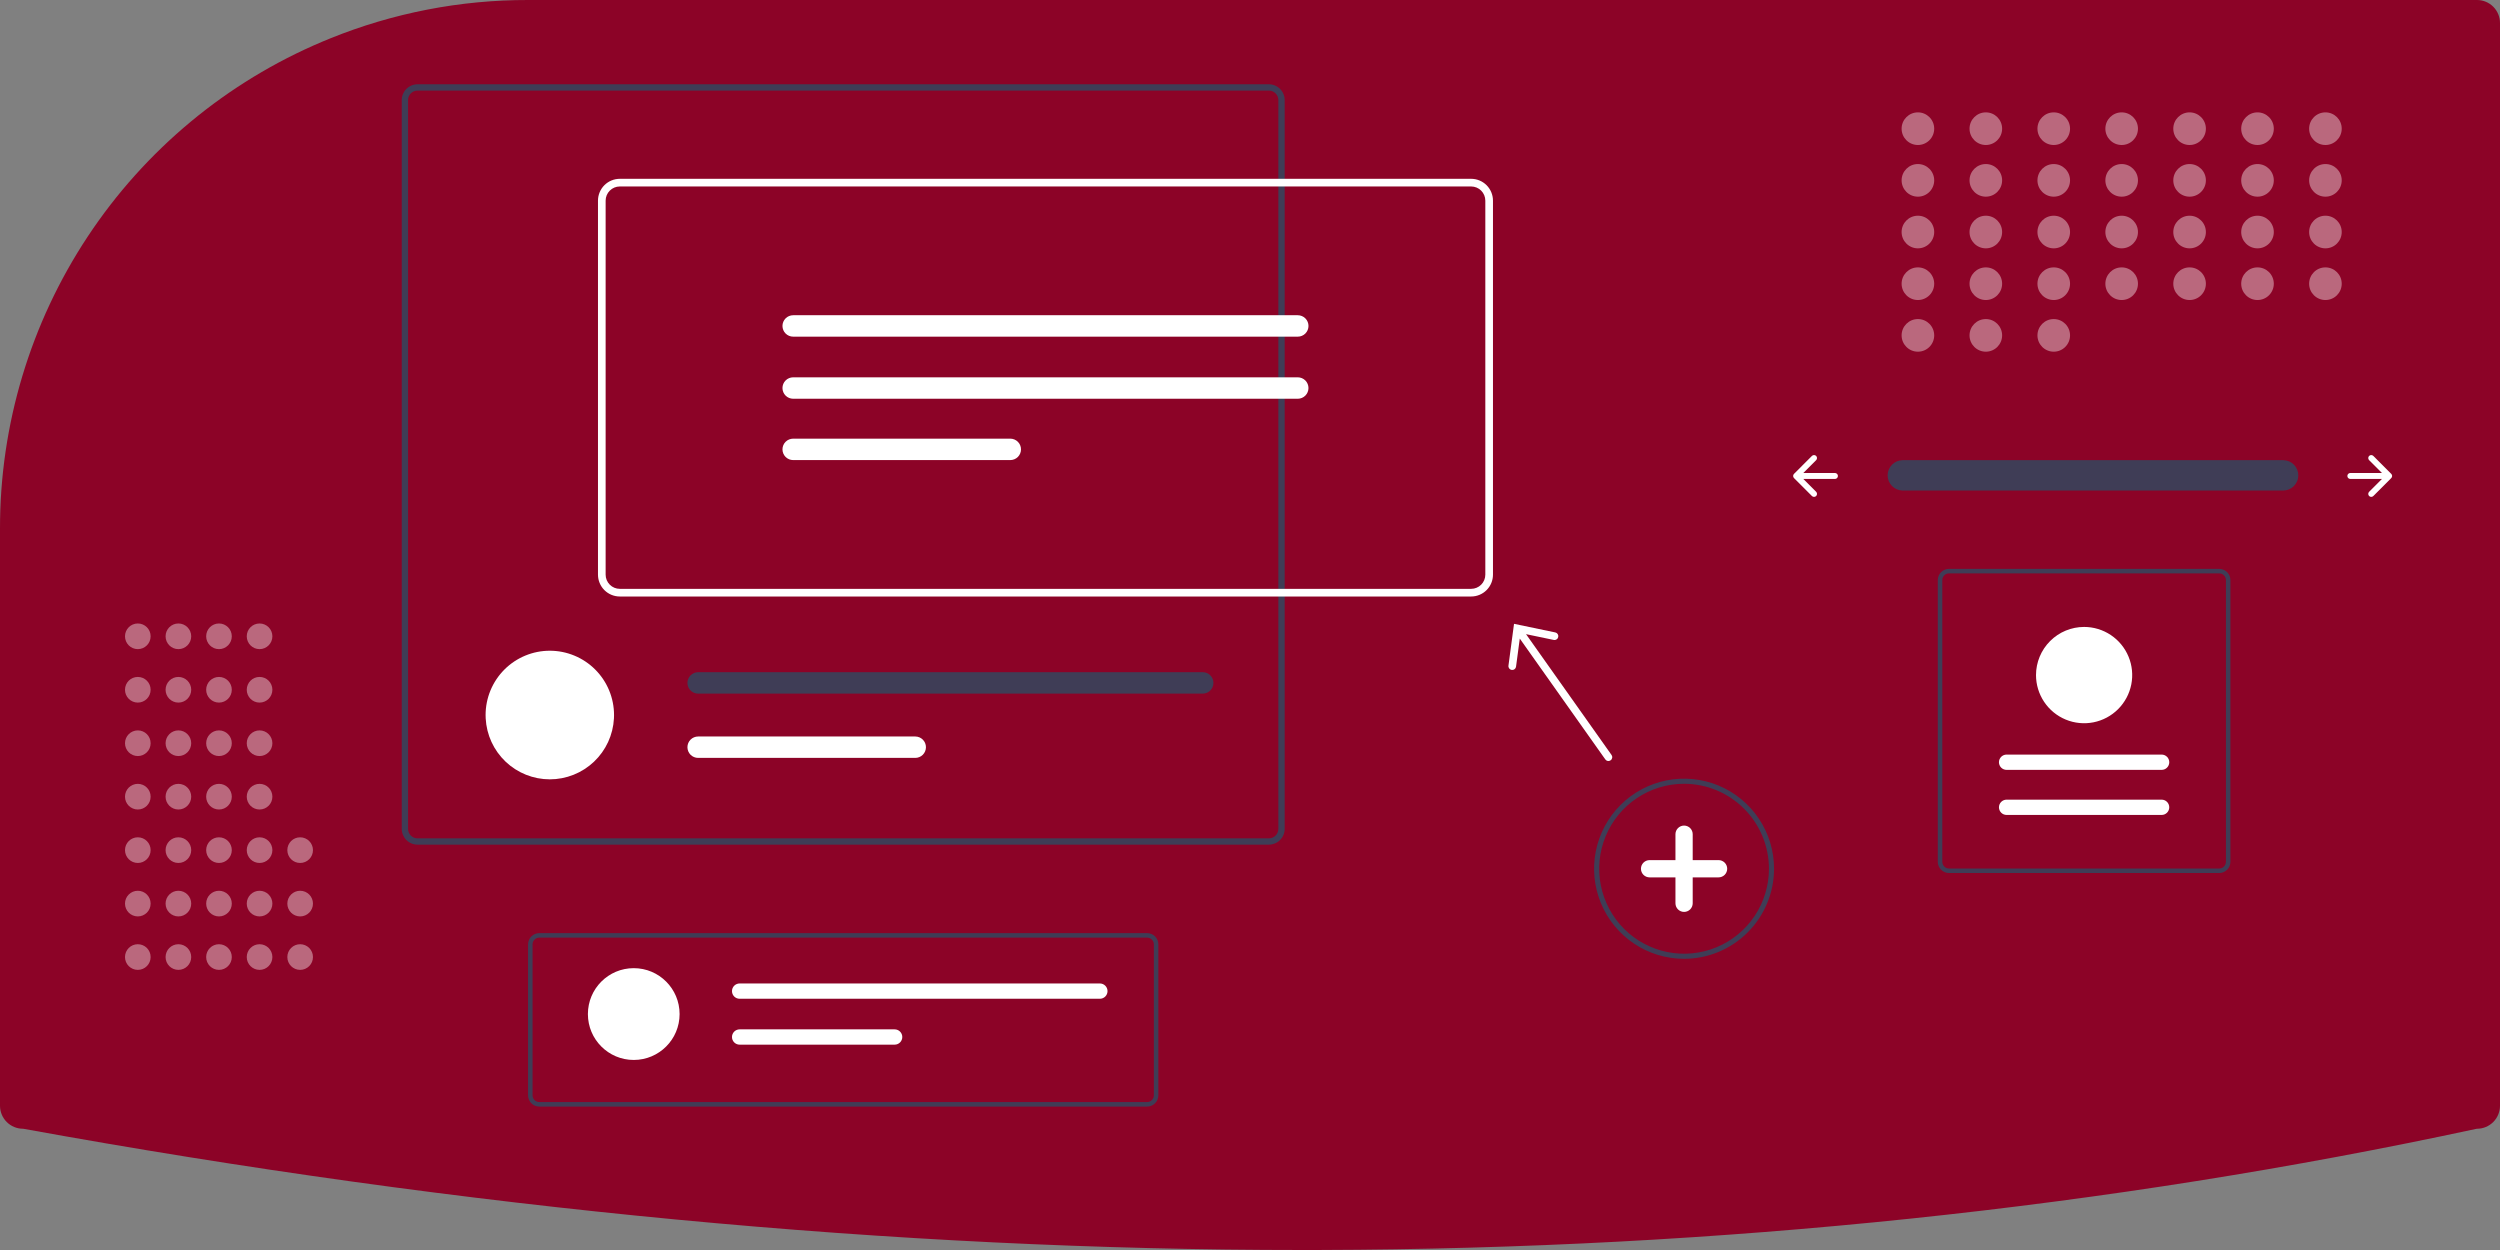 <svg width="670" height="335" viewBox="0 0 670 335" fill="none" xmlns="http://www.w3.org/2000/svg">
<rect x="0" y="0" width="670" height="335" fill="#808080" stroke="none"/>
<g clip-path="url(#clip0_3_182)">
<path d="M141.561 -9.70711e-05C123.358 -0.031 105.322 3.47 88.451 10.312C87.771 10.59 87.089 10.87 86.408 11.157C60.767 21.988 38.891 40.154 23.52 63.379C8.149 86.603 -0.033 113.852 -2.24296e-05 141.712V296.345C0.002 297.978 0.651 299.543 1.804 300.698C2.958 301.853 4.522 302.503 6.153 302.504L6.275 302.515C124.87 324.075 240.164 335 349.05 335C350.682 335 352.313 334.997 353.943 334.993C460.975 334.666 565.194 323.741 663.703 302.52L663.847 302.504C665.478 302.503 667.042 301.853 668.196 300.698C669.349 299.544 669.998 297.978 670 296.345V6.16C669.998 4.526 669.349 2.961 668.196 1.806C667.042 0.651 665.478 0.002 663.847 -5.52987e-05L141.561 -9.70711e-05Z" fill="#8C0327"/>
<path d="M509.883 123.324C508.817 123.341 507.8 123.778 507.052 124.539C506.304 125.3 505.885 126.325 505.885 127.393C505.885 128.461 506.304 129.486 507.052 130.247C507.8 131.009 508.817 131.445 509.883 131.463H611.809C612.343 131.472 612.874 131.376 613.371 131.18C613.868 130.984 614.322 130.691 614.706 130.32C615.09 129.948 615.398 129.504 615.61 129.013C615.823 128.523 615.937 127.995 615.946 127.46C615.954 126.925 615.858 126.394 615.661 125.897C615.465 125.399 615.172 124.945 614.801 124.561C614.429 124.177 613.985 123.87 613.495 123.658C613.004 123.445 612.477 123.332 611.943 123.324C611.898 123.323 611.854 123.323 611.809 123.324H509.883Z" fill="#3F3D56"/>
<path d="M634.924 122.191C634.849 122.265 634.79 122.353 634.75 122.45C634.71 122.548 634.689 122.652 634.689 122.757C634.689 122.862 634.71 122.966 634.75 123.063C634.79 123.16 634.849 123.249 634.924 123.323L638.358 126.761H629.89C629.678 126.761 629.474 126.845 629.324 126.995C629.174 127.145 629.09 127.349 629.09 127.561C629.09 127.774 629.174 127.978 629.324 128.128C629.474 128.278 629.678 128.362 629.89 128.362H638.358L634.924 131.8C634.849 131.874 634.79 131.963 634.75 132.06C634.71 132.157 634.689 132.261 634.689 132.366C634.689 132.471 634.71 132.575 634.75 132.673C634.79 132.77 634.849 132.858 634.924 132.932C634.998 133.007 635.086 133.066 635.183 133.106C635.28 133.146 635.384 133.167 635.489 133.167C635.594 133.167 635.698 133.146 635.795 133.106C635.892 133.066 635.981 133.007 636.055 132.932L640.855 128.128C641.005 127.978 641.089 127.774 641.089 127.561C641.089 127.349 641.005 127.145 640.855 126.995L636.055 122.191C635.981 122.116 635.892 122.057 635.795 122.017C635.698 121.977 635.594 121.956 635.489 121.956C635.384 121.956 635.28 121.977 635.183 122.017C635.086 122.057 634.998 122.116 634.924 122.191Z" fill="white"/>
<path d="M486.726 122.191C486.8 122.265 486.859 122.353 486.899 122.45C486.94 122.548 486.96 122.652 486.96 122.757C486.96 122.862 486.94 122.966 486.899 123.063C486.859 123.16 486.8 123.249 486.726 123.323L483.292 126.761H491.76C491.865 126.76 491.969 126.781 492.067 126.821C492.164 126.861 492.252 126.92 492.327 126.994C492.401 127.069 492.461 127.157 492.501 127.254C492.541 127.352 492.562 127.456 492.562 127.561C492.562 127.667 492.541 127.771 492.501 127.868C492.461 127.966 492.401 128.054 492.327 128.129C492.252 128.203 492.164 128.262 492.067 128.302C491.969 128.342 491.865 128.363 491.76 128.362H483.292L486.726 131.8C486.876 131.95 486.96 132.154 486.96 132.366C486.96 132.579 486.876 132.782 486.726 132.932C486.576 133.083 486.372 133.167 486.16 133.167C485.948 133.167 485.745 133.083 485.595 132.932L480.795 128.128C480.645 127.978 480.561 127.774 480.561 127.561C480.561 127.349 480.645 127.145 480.795 126.995L485.595 122.191C485.669 122.116 485.757 122.057 485.854 122.017C485.951 121.977 486.055 121.956 486.16 121.956C486.265 121.956 486.369 121.977 486.466 122.017C486.563 122.057 486.652 122.116 486.726 122.191Z" fill="white"/>
<g opacity="0.4">
<path d="M513.999 38.86C516.412 38.86 518.368 36.902 518.368 34.487C518.368 32.072 516.412 30.114 513.999 30.114C511.587 30.114 509.631 32.072 509.631 34.487C509.631 36.902 511.587 38.86 513.999 38.86Z" fill="white"/>
<path d="M532.202 38.86C534.615 38.86 536.57 36.902 536.57 34.487C536.57 32.072 534.615 30.114 532.202 30.114C529.789 30.114 527.833 32.072 527.833 34.487C527.833 36.902 529.789 38.86 532.202 38.86Z" fill="white"/>
<path d="M550.404 38.86C552.817 38.86 554.773 36.902 554.773 34.487C554.773 32.072 552.817 30.114 550.404 30.114C547.992 30.114 546.036 32.072 546.036 34.487C546.036 36.902 547.992 38.86 550.404 38.86Z" fill="white"/>
<path d="M568.607 38.86C571.02 38.86 572.975 36.902 572.975 34.487C572.975 32.072 571.02 30.114 568.607 30.114C566.194 30.114 564.238 32.072 564.238 34.487C564.238 36.902 566.194 38.86 568.607 38.86Z" fill="white"/>
<path d="M586.809 38.86C589.222 38.86 591.178 36.902 591.178 34.487C591.178 32.072 589.222 30.114 586.809 30.114C584.397 30.114 582.441 32.072 582.441 34.487C582.441 36.902 584.397 38.86 586.809 38.86Z" fill="white"/>
<path d="M605.012 38.86C607.425 38.86 609.381 36.902 609.381 34.487C609.381 32.072 607.425 30.114 605.012 30.114C602.599 30.114 600.643 32.072 600.643 34.487C600.643 36.902 602.599 38.86 605.012 38.86Z" fill="white"/>
<path d="M623.215 38.86C625.627 38.86 627.583 36.902 627.583 34.487C627.583 32.072 625.627 30.114 623.215 30.114C620.802 30.114 618.846 32.072 618.846 34.487C618.846 36.902 620.802 38.86 623.215 38.86Z" fill="white"/>
<path d="M513.999 52.709C516.412 52.709 518.368 50.751 518.368 48.335C518.368 45.92 516.412 43.962 513.999 43.962C511.587 43.962 509.631 45.92 509.631 48.335C509.631 50.751 511.587 52.709 513.999 52.709Z" fill="white"/>
<path d="M532.202 52.709C534.615 52.709 536.57 50.751 536.57 48.335C536.57 45.92 534.615 43.962 532.202 43.962C529.789 43.962 527.833 45.92 527.833 48.335C527.833 50.751 529.789 52.709 532.202 52.709Z" fill="white"/>
<path d="M550.404 52.709C552.817 52.709 554.773 50.751 554.773 48.335C554.773 45.92 552.817 43.962 550.404 43.962C547.992 43.962 546.036 45.92 546.036 48.335C546.036 50.751 547.992 52.709 550.404 52.709Z" fill="white"/>
<path d="M568.607 52.709C571.02 52.709 572.975 50.751 572.975 48.335C572.975 45.92 571.02 43.962 568.607 43.962C566.194 43.962 564.238 45.92 564.238 48.335C564.238 50.751 566.194 52.709 568.607 52.709Z" fill="white"/>
<path d="M586.809 52.709C589.222 52.709 591.178 50.751 591.178 48.335C591.178 45.92 589.222 43.962 586.809 43.962C584.397 43.962 582.441 45.92 582.441 48.335C582.441 50.751 584.397 52.709 586.809 52.709Z" fill="white"/>
<path d="M605.012 52.709C607.425 52.709 609.381 50.751 609.381 48.335C609.381 45.92 607.425 43.962 605.012 43.962C602.599 43.962 600.643 45.92 600.643 48.335C600.643 50.751 602.599 52.709 605.012 52.709Z" fill="white"/>
<path d="M623.215 52.709C625.627 52.709 627.583 50.751 627.583 48.335C627.583 45.92 625.627 43.962 623.215 43.962C620.802 43.962 618.846 45.92 618.846 48.335C618.846 50.751 620.802 52.709 623.215 52.709Z" fill="white"/>
<path d="M513.999 66.557C516.412 66.557 518.368 64.599 518.368 62.184C518.368 59.769 516.412 57.811 513.999 57.811C511.587 57.811 509.631 59.769 509.631 62.184C509.631 64.599 511.587 66.557 513.999 66.557Z" fill="white"/>
<path d="M532.202 66.557C534.615 66.557 536.57 64.599 536.57 62.184C536.57 59.769 534.615 57.811 532.202 57.811C529.789 57.811 527.833 59.769 527.833 62.184C527.833 64.599 529.789 66.557 532.202 66.557Z" fill="white"/>
<path d="M550.404 66.557C552.817 66.557 554.773 64.599 554.773 62.184C554.773 59.769 552.817 57.811 550.404 57.811C547.992 57.811 546.036 59.769 546.036 62.184C546.036 64.599 547.992 66.557 550.404 66.557Z" fill="white"/>
<path d="M568.607 66.557C571.02 66.557 572.975 64.599 572.975 62.184C572.975 59.769 571.02 57.811 568.607 57.811C566.194 57.811 564.238 59.769 564.238 62.184C564.238 64.599 566.194 66.557 568.607 66.557Z" fill="white"/>
<path d="M586.809 66.557C589.222 66.557 591.178 64.599 591.178 62.184C591.178 59.769 589.222 57.811 586.809 57.811C584.397 57.811 582.441 59.769 582.441 62.184C582.441 64.599 584.397 66.557 586.809 66.557Z" fill="white"/>
<path d="M605.012 66.557C607.425 66.557 609.381 64.599 609.381 62.184C609.381 59.769 607.425 57.811 605.012 57.811C602.599 57.811 600.643 59.769 600.643 62.184C600.643 64.599 602.599 66.557 605.012 66.557Z" fill="white"/>
<path d="M623.215 66.557C625.627 66.557 627.583 64.599 627.583 62.184C627.583 59.769 625.627 57.811 623.215 57.811C620.802 57.811 618.846 59.769 618.846 62.184C618.846 64.599 620.802 66.557 623.215 66.557Z" fill="white"/>
<path d="M513.999 80.406C516.412 80.406 518.368 78.448 518.368 76.033C518.368 73.617 516.412 71.659 513.999 71.659C511.587 71.659 509.631 73.617 509.631 76.033C509.631 78.448 511.587 80.406 513.999 80.406Z" fill="white"/>
<path d="M532.202 80.406C534.615 80.406 536.57 78.448 536.57 76.033C536.57 73.617 534.615 71.659 532.202 71.659C529.789 71.659 527.833 73.617 527.833 76.033C527.833 78.448 529.789 80.406 532.202 80.406Z" fill="white"/>
<path d="M513.999 94.254C516.412 94.254 518.368 92.296 518.368 89.881C518.368 87.466 516.412 85.508 513.999 85.508C511.587 85.508 509.631 87.466 509.631 89.881C509.631 92.296 511.587 94.254 513.999 94.254Z" fill="white"/>
<path d="M532.202 94.254C534.615 94.254 536.57 92.296 536.57 89.881C536.57 87.466 534.615 85.508 532.202 85.508C529.789 85.508 527.833 87.466 527.833 89.881C527.833 92.296 529.789 94.254 532.202 94.254Z" fill="white"/>
<path d="M550.404 94.254C552.817 94.254 554.773 92.296 554.773 89.881C554.773 87.466 552.817 85.508 550.404 85.508C547.992 85.508 546.036 87.466 546.036 89.881C546.036 92.296 547.992 94.254 550.404 94.254Z" fill="white"/>
<path d="M550.404 80.406C552.817 80.406 554.773 78.448 554.773 76.033C554.773 73.617 552.817 71.659 550.404 71.659C547.992 71.659 546.036 73.617 546.036 76.033C546.036 78.448 547.992 80.406 550.404 80.406Z" fill="white"/>
<path d="M568.607 80.406C571.02 80.406 572.975 78.448 572.975 76.033C572.975 73.617 571.02 71.659 568.607 71.659C566.194 71.659 564.238 73.617 564.238 76.033C564.238 78.448 566.194 80.406 568.607 80.406Z" fill="white"/>
<path d="M586.809 80.406C589.222 80.406 591.178 78.448 591.178 76.033C591.178 73.617 589.222 71.659 586.809 71.659C584.397 71.659 582.441 73.617 582.441 76.033C582.441 78.448 584.397 80.406 586.809 80.406Z" fill="white"/>
<path d="M605.012 80.406C607.425 80.406 609.381 78.448 609.381 76.033C609.381 73.617 607.425 71.659 605.012 71.659C602.599 71.659 600.643 73.617 600.643 76.033C600.643 78.448 602.599 80.406 605.012 80.406Z" fill="white"/>
<path d="M623.215 80.406C625.627 80.406 627.583 78.448 627.583 76.033C627.583 73.617 625.627 71.659 623.215 71.659C620.802 71.659 618.846 73.617 618.846 76.033C618.846 78.448 620.802 80.406 623.215 80.406Z" fill="white"/>
</g>
<path d="M451.332 256.964C446.562 256.964 441.9 255.548 437.934 252.895C433.969 250.243 430.878 246.473 429.053 242.062C427.227 237.65 426.75 232.797 427.68 228.114C428.611 223.431 430.908 219.13 434.28 215.753C437.653 212.377 441.95 210.078 446.627 209.147C451.305 208.215 456.154 208.693 460.56 210.52C464.967 212.348 468.733 215.442 471.383 219.412C474.032 223.382 475.447 228.049 475.447 232.823C475.44 239.224 472.897 245.36 468.376 249.885C463.855 254.411 457.725 256.957 451.332 256.964ZM451.332 210.052C446.833 210.052 442.435 211.387 438.694 213.889C434.953 216.392 432.038 219.948 430.316 224.109C428.594 228.27 428.144 232.849 429.022 237.266C429.899 241.683 432.066 245.741 435.247 248.925C438.428 252.11 442.482 254.279 446.894 255.157C451.307 256.036 455.88 255.585 460.037 253.862C464.194 252.138 467.746 249.219 470.246 245.475C472.745 241.73 474.079 237.327 474.079 232.823C474.073 226.786 471.674 220.998 467.409 216.729C463.145 212.46 457.363 210.059 451.332 210.052Z" fill="#3F3D56"/>
<path d="M460.577 230.51H453.643V223.568C453.643 222.954 453.4 222.366 452.967 221.932C452.533 221.498 451.945 221.254 451.332 221.254C450.719 221.254 450.131 221.498 449.698 221.932C449.264 222.366 449.021 222.954 449.021 223.568V230.51H442.087C441.474 230.51 440.886 230.753 440.452 231.187C440.019 231.621 439.775 232.21 439.775 232.823C439.775 233.437 440.019 234.025 440.452 234.459C440.886 234.893 441.474 235.137 442.087 235.137H449.021V242.079C449.021 242.692 449.264 243.281 449.698 243.715C450.131 244.149 450.719 244.392 451.332 244.392C451.945 244.392 452.533 244.149 452.967 243.715C453.4 243.281 453.643 242.692 453.643 242.079V235.137H460.577C461.19 235.137 461.778 234.893 462.212 234.459C462.645 234.025 462.889 233.437 462.889 232.823C462.889 232.21 462.645 231.621 462.212 231.187C461.778 230.753 461.19 230.51 460.577 230.51Z" fill="white"/>
<g opacity="0.4">
<path d="M36.935 259.928C38.832 259.928 40.369 258.388 40.369 256.489C40.369 254.59 38.832 253.051 36.935 253.051C35.038 253.051 33.5 254.59 33.5 256.489C33.5 258.388 35.038 259.928 36.935 259.928Z" fill="white"/>
<path d="M36.935 245.601C38.832 245.601 40.369 244.062 40.369 242.163C40.369 240.264 38.832 238.724 36.935 238.724C35.038 238.724 33.5 240.264 33.5 242.163C33.5 244.062 35.038 245.601 36.935 245.601Z" fill="white"/>
<path d="M36.935 231.275C38.832 231.275 40.369 229.735 40.369 227.836C40.369 225.937 38.832 224.398 36.935 224.398C35.038 224.398 33.5 225.937 33.5 227.836C33.5 229.735 35.038 231.275 36.935 231.275Z" fill="white"/>
<path d="M36.935 216.948C38.832 216.948 40.369 215.409 40.369 213.51C40.369 211.611 38.832 210.071 36.935 210.071C35.038 210.071 33.5 211.611 33.5 213.51C33.5 215.409 35.038 216.948 36.935 216.948Z" fill="white"/>
<path d="M36.935 202.622C38.832 202.622 40.369 201.082 40.369 199.183C40.369 197.284 38.832 195.745 36.935 195.745C35.038 195.745 33.5 197.284 33.5 199.183C33.5 201.082 35.038 202.622 36.935 202.622Z" fill="white"/>
<path d="M36.935 188.295C38.832 188.295 40.369 186.756 40.369 184.857C40.369 182.958 38.832 181.418 36.935 181.418C35.038 181.418 33.5 182.958 33.5 184.857C33.5 186.756 35.038 188.295 36.935 188.295Z" fill="white"/>
<path d="M36.935 173.969C38.832 173.969 40.369 172.429 40.369 170.53C40.369 168.631 38.832 167.092 36.935 167.092C35.038 167.092 33.5 168.631 33.5 170.53C33.5 172.429 35.038 173.969 36.935 173.969Z" fill="white"/>
<path d="M47.811 259.928C49.708 259.928 51.246 258.388 51.246 256.489C51.246 254.59 49.708 253.051 47.811 253.051C45.914 253.051 44.377 254.59 44.377 256.489C44.377 258.388 45.914 259.928 47.811 259.928Z" fill="white"/>
<path d="M47.811 245.601C49.708 245.601 51.246 244.062 51.246 242.163C51.246 240.264 49.708 238.724 47.811 238.724C45.914 238.724 44.377 240.264 44.377 242.163C44.377 244.062 45.914 245.601 47.811 245.601Z" fill="white"/>
<path d="M47.811 231.275C49.708 231.275 51.246 229.735 51.246 227.836C51.246 225.937 49.708 224.398 47.811 224.398C45.914 224.398 44.377 225.937 44.377 227.836C44.377 229.735 45.914 231.275 47.811 231.275Z" fill="white"/>
<path d="M47.811 216.948C49.708 216.948 51.246 215.409 51.246 213.51C51.246 211.611 49.708 210.071 47.811 210.071C45.914 210.071 44.377 211.611 44.377 213.51C44.377 215.409 45.914 216.948 47.811 216.948Z" fill="white"/>
<path d="M47.811 202.622C49.708 202.622 51.246 201.082 51.246 199.183C51.246 197.284 49.708 195.745 47.811 195.745C45.914 195.745 44.377 197.284 44.377 199.183C44.377 201.082 45.914 202.622 47.811 202.622Z" fill="white"/>
<path d="M47.811 188.295C49.708 188.295 51.246 186.756 51.246 184.857C51.246 182.958 49.708 181.418 47.811 181.418C45.914 181.418 44.377 182.958 44.377 184.857C44.377 186.756 45.914 188.295 47.811 188.295Z" fill="white"/>
<path d="M47.811 173.969C49.708 173.969 51.246 172.429 51.246 170.53C51.246 168.631 49.708 167.092 47.811 167.092C45.914 167.092 44.377 168.631 44.377 170.53C44.377 172.429 45.914 173.969 47.811 173.969Z" fill="white"/>
<path d="M58.688 259.928C60.585 259.928 62.123 258.388 62.123 256.489C62.123 254.59 60.585 253.051 58.688 253.051C56.791 253.051 55.253 254.59 55.253 256.489C55.253 258.388 56.791 259.928 58.688 259.928Z" fill="white"/>
<path d="M58.688 245.601C60.585 245.601 62.123 244.062 62.123 242.163C62.123 240.264 60.585 238.724 58.688 238.724C56.791 238.724 55.253 240.264 55.253 242.163C55.253 244.062 56.791 245.601 58.688 245.601Z" fill="white"/>
<path d="M58.688 231.275C60.585 231.275 62.123 229.735 62.123 227.836C62.123 225.937 60.585 224.398 58.688 224.398C56.791 224.398 55.253 225.937 55.253 227.836C55.253 229.735 56.791 231.275 58.688 231.275Z" fill="white"/>
<path d="M58.688 216.948C60.585 216.948 62.123 215.409 62.123 213.51C62.123 211.611 60.585 210.071 58.688 210.071C56.791 210.071 55.253 211.611 55.253 213.51C55.253 215.409 56.791 216.948 58.688 216.948Z" fill="white"/>
<path d="M58.688 202.622C60.585 202.622 62.123 201.082 62.123 199.183C62.123 197.284 60.585 195.745 58.688 195.745C56.791 195.745 55.253 197.284 55.253 199.183C55.253 201.082 56.791 202.622 58.688 202.622Z" fill="white"/>
<path d="M58.688 188.295C60.585 188.295 62.123 186.756 62.123 184.857C62.123 182.958 60.585 181.418 58.688 181.418C56.791 181.418 55.253 182.958 55.253 184.857C55.253 186.756 56.791 188.295 58.688 188.295Z" fill="white"/>
<path d="M58.688 173.969C60.585 173.969 62.123 172.429 62.123 170.53C62.123 168.631 60.585 167.092 58.688 167.092C56.791 167.092 55.253 168.631 55.253 170.53C55.253 172.429 56.791 173.969 58.688 173.969Z" fill="white"/>
<path d="M69.564 259.928C71.461 259.928 72.999 258.388 72.999 256.489C72.999 254.59 71.461 253.051 69.564 253.051C67.668 253.051 66.13 254.59 66.13 256.489C66.13 258.388 67.668 259.928 69.564 259.928Z" fill="white"/>
<path d="M69.564 245.601C71.461 245.601 72.999 244.062 72.999 242.163C72.999 240.264 71.461 238.724 69.564 238.724C67.668 238.724 66.13 240.264 66.13 242.163C66.13 244.062 67.668 245.601 69.564 245.601Z" fill="white"/>
<path d="M80.441 259.928C82.338 259.928 83.876 258.388 83.876 256.489C83.876 254.59 82.338 253.051 80.441 253.051C78.544 253.051 77.006 254.59 77.006 256.489C77.006 258.388 78.544 259.928 80.441 259.928Z" fill="white"/>
<path d="M80.441 245.601C82.338 245.601 83.876 244.062 83.876 242.163C83.876 240.264 82.338 238.724 80.441 238.724C78.544 238.724 77.006 240.264 77.006 242.163C77.006 244.062 78.544 245.601 80.441 245.601Z" fill="white"/>
<path d="M80.441 231.275C82.338 231.275 83.876 229.735 83.876 227.836C83.876 225.937 82.338 224.398 80.441 224.398C78.544 224.398 77.006 225.937 77.006 227.836C77.006 229.735 78.544 231.275 80.441 231.275Z" fill="white"/>
<path d="M69.564 231.275C71.461 231.275 72.999 229.735 72.999 227.836C72.999 225.937 71.461 224.398 69.564 224.398C67.668 224.398 66.13 225.937 66.13 227.836C66.13 229.735 67.668 231.275 69.564 231.275Z" fill="white"/>
<path d="M69.564 216.948C71.461 216.948 72.999 215.409 72.999 213.51C72.999 211.611 71.461 210.071 69.564 210.071C67.668 210.071 66.13 211.611 66.13 213.51C66.13 215.409 67.668 216.948 69.564 216.948Z" fill="white"/>
<path d="M69.564 202.622C71.461 202.622 72.999 201.082 72.999 199.183C72.999 197.284 71.461 195.745 69.564 195.745C67.668 195.745 66.13 197.284 66.13 199.183C66.13 201.082 67.668 202.622 69.564 202.622Z" fill="white"/>
<path d="M69.564 188.295C71.461 188.295 72.999 186.756 72.999 184.857C72.999 182.958 71.461 181.418 69.564 181.418C67.668 181.418 66.13 182.958 66.13 184.857C66.13 186.756 67.668 188.295 69.564 188.295Z" fill="white"/>
<path d="M69.564 173.969C71.461 173.969 72.999 172.429 72.999 170.53C72.999 168.631 71.461 167.092 69.564 167.092C67.668 167.092 66.13 168.631 66.13 170.53C66.13 172.429 67.668 173.969 69.564 173.969Z" fill="white"/>
</g>
<path d="M340.065 22.587H111.894C110.774 22.588 109.699 23.034 108.907 23.827C108.114 24.62 107.669 25.696 107.668 26.818V222.134C107.669 223.256 108.114 224.331 108.907 225.125C109.699 225.918 110.774 226.364 111.894 226.365H340.065C341.186 226.364 342.26 225.918 343.052 225.125C343.845 224.331 344.29 223.256 344.292 222.134V26.818C344.29 25.696 343.845 24.62 343.052 23.827C342.26 23.034 341.186 22.588 340.065 22.587ZM342.598 222.134C342.597 222.807 342.331 223.453 341.856 223.929C341.381 224.406 340.737 224.675 340.065 224.677H111.894C111.221 224.676 110.577 224.408 110.102 223.931C109.627 223.454 109.36 222.807 109.361 222.134V26.818C109.36 26.144 109.627 25.498 110.102 25.021C110.577 24.544 111.221 24.276 111.894 24.274H340.065C340.737 24.277 341.381 24.546 341.856 25.023C342.331 25.499 342.597 26.145 342.598 26.818V222.134Z" fill="#3F3D56"/>
<path d="M164.562 191.636C164.562 191.937 164.554 192.238 164.538 192.531C164.308 196.939 162.397 201.091 159.199 204.129C156.001 207.168 151.76 208.862 147.35 208.862C142.941 208.862 138.7 207.168 135.502 204.129C132.304 201.091 130.393 196.939 130.163 192.531C130.147 192.238 130.139 191.937 130.139 191.636C130.137 189.373 130.582 187.131 131.446 185.039C132.31 182.948 133.578 181.047 135.176 179.446C136.774 177.845 138.672 176.575 140.761 175.708C142.85 174.841 145.089 174.395 147.35 174.395C149.611 174.395 151.851 174.841 153.939 175.708C156.028 176.575 157.926 177.845 159.525 179.446C161.123 181.047 162.391 182.948 163.255 185.039C164.119 187.131 164.563 189.373 164.562 191.636Z" fill="white"/>
<path d="M322.335 180.147H187.096C186.336 180.148 185.608 180.451 185.07 180.99C184.533 181.528 184.232 182.258 184.232 183.019C184.232 183.78 184.533 184.51 185.07 185.049C185.608 185.587 186.336 185.89 187.096 185.891H322.335C323.095 185.89 323.824 185.587 324.361 185.049C324.898 184.51 325.2 183.78 325.2 183.019C325.2 182.258 324.898 181.528 324.361 180.99C323.824 180.451 323.095 180.148 322.335 180.147Z" fill="#3F3D56"/>
<path d="M245.289 197.381H187.096C186.336 197.381 185.608 197.683 185.07 198.221C184.533 198.759 184.231 199.488 184.231 200.249C184.231 201.01 184.533 201.739 185.07 202.277C185.608 202.815 186.336 203.117 187.096 203.117H245.289C246.049 203.117 246.777 202.815 247.315 202.277C247.852 201.739 248.154 201.01 248.154 200.249C248.154 199.488 247.852 198.759 247.315 198.221C246.777 197.683 246.049 197.381 245.289 197.381Z" fill="white"/>
<path d="M394.273 159.863H166.104C164.554 159.861 163.069 159.244 161.973 158.147C160.877 157.05 160.261 155.562 160.259 154.011V53.773C160.261 52.221 160.877 50.734 161.973 49.637C163.069 48.541 164.554 47.923 166.104 47.922H394.273C395.823 47.923 397.308 48.541 398.404 49.637C399.5 50.734 400.116 52.221 400.118 53.773V154.011C400.116 155.562 399.5 157.05 398.404 158.147C397.308 159.244 395.823 159.861 394.273 159.863ZM166.104 49.975C165.098 49.976 164.134 50.377 163.423 51.089C162.711 51.801 162.311 52.766 162.31 53.773V154.011C162.311 155.018 162.711 155.983 163.423 156.696C164.134 157.408 165.098 157.808 166.104 157.809H394.273C395.279 157.808 396.243 157.408 396.955 156.696C397.666 155.983 398.066 155.018 398.067 154.011V53.773C398.066 52.766 397.666 51.801 396.954 51.089C396.243 50.377 395.279 49.976 394.273 49.975H166.104Z" fill="white"/>
<path d="M212.571 84.482C211.81 84.482 211.08 84.784 210.542 85.323C210.004 85.862 209.702 86.592 209.702 87.353C209.702 88.115 210.004 88.846 210.542 89.384C211.08 89.923 211.81 90.225 212.571 90.225H347.806C348.567 90.225 349.297 89.923 349.835 89.384C350.373 88.846 350.675 88.115 350.675 87.353C350.675 86.592 350.373 85.862 349.835 85.323C349.297 84.784 348.567 84.482 347.806 84.482H212.571Z" fill="white"/>
<path d="M212.571 101.121C211.81 101.121 211.08 101.424 210.542 101.962C210.004 102.501 209.702 103.231 209.702 103.993C209.702 104.755 210.004 105.485 210.542 106.024C211.08 106.562 211.81 106.865 212.571 106.865H347.806C348.566 106.864 349.295 106.56 349.832 106.022C350.369 105.484 350.671 104.754 350.671 103.993C350.671 103.232 350.369 102.502 349.832 101.964C349.295 101.426 348.566 101.123 347.806 101.121H212.571Z" fill="white"/>
<path d="M212.571 117.559C211.81 117.559 211.08 117.862 210.542 118.4C210.004 118.939 209.702 119.669 209.702 120.431C209.702 121.192 210.004 121.923 210.542 122.461C211.08 123 211.81 123.302 212.571 123.302H270.763C271.523 123.301 272.252 122.998 272.789 122.46C273.326 121.921 273.627 121.192 273.627 120.431C273.627 119.67 273.326 118.94 272.789 118.402C272.252 117.863 271.523 117.56 270.763 117.559H212.571Z" fill="white"/>
<path d="M431.893 202.331L408.976 169.954L416.395 171.501C416.527 171.529 416.663 171.53 416.795 171.505C416.928 171.48 417.054 171.429 417.166 171.355C417.279 171.281 417.376 171.185 417.452 171.074C417.528 170.962 417.581 170.837 417.609 170.705C417.636 170.573 417.637 170.437 417.612 170.304C417.587 170.172 417.536 170.045 417.462 169.932C417.389 169.82 417.293 169.722 417.182 169.646C417.07 169.57 416.945 169.517 416.813 169.49L405.758 167.186L404.266 178.39C404.247 178.524 404.256 178.66 404.29 178.791C404.325 178.921 404.385 179.044 404.466 179.151C404.548 179.259 404.651 179.349 404.767 179.417C404.884 179.485 405.013 179.529 405.147 179.547C405.281 179.565 405.417 179.556 405.547 179.521C405.678 179.486 405.8 179.426 405.907 179.344C406.014 179.261 406.104 179.159 406.172 179.042C406.239 178.924 406.283 178.795 406.3 178.661L407.301 171.137L430.22 203.518C430.297 203.628 430.396 203.721 430.51 203.793C430.624 203.865 430.751 203.914 430.884 203.936C431.017 203.959 431.152 203.955 431.284 203.925C431.415 203.895 431.539 203.84 431.649 203.762C431.759 203.684 431.852 203.585 431.924 203.471C431.996 203.357 432.044 203.23 432.067 203.097C432.09 202.964 432.086 202.828 432.056 202.697C432.026 202.565 431.971 202.441 431.893 202.331Z" fill="white"/>
<path d="M307.425 296.564H144.535C143.735 296.563 142.968 296.245 142.403 295.679C141.837 295.113 141.519 294.345 141.518 293.545V253.096C141.519 252.295 141.837 251.527 142.403 250.961C142.968 250.395 143.735 250.077 144.535 250.076H307.425C308.224 250.077 308.991 250.395 309.557 250.961C310.122 251.527 310.44 252.295 310.441 253.096V293.545C310.44 294.345 310.122 295.113 309.557 295.679C308.991 296.245 308.224 296.563 307.425 296.564ZM144.535 251.284C144.055 251.284 143.595 251.475 143.255 251.815C142.916 252.155 142.725 252.615 142.725 253.096V293.545C142.725 294.025 142.916 294.485 143.255 294.825C143.595 295.165 144.055 295.356 144.535 295.356H307.425C307.904 295.356 308.364 295.165 308.704 294.825C309.043 294.485 309.234 294.025 309.234 293.545V253.096C309.234 252.615 309.043 252.155 308.704 251.815C308.364 251.475 307.904 251.284 307.425 251.284H144.535Z" fill="#3F3D56"/>
<path d="M169.844 284.069C176.631 284.069 182.132 278.561 182.132 271.768C182.132 264.975 176.631 259.467 169.844 259.467C163.058 259.467 157.557 264.975 157.557 271.768C157.557 278.561 163.058 284.069 169.844 284.069Z" fill="white"/>
<path d="M198.223 263.568C197.954 263.567 197.687 263.62 197.438 263.723C197.189 263.825 196.963 263.976 196.772 264.167C196.582 264.357 196.431 264.583 196.327 264.832C196.224 265.081 196.171 265.348 196.171 265.618C196.171 265.887 196.224 266.154 196.327 266.403C196.431 266.652 196.582 266.878 196.772 267.069C196.963 267.259 197.189 267.41 197.438 267.513C197.687 267.616 197.954 267.668 198.223 267.668H294.768C295.311 267.668 295.832 267.452 296.216 267.067C296.6 266.683 296.816 266.161 296.816 265.618C296.816 265.074 296.6 264.553 296.216 264.168C295.832 263.784 295.311 263.568 294.768 263.568H198.223Z" fill="white"/>
<path d="M198.223 275.868C197.954 275.868 197.687 275.92 197.438 276.023C197.189 276.126 196.963 276.277 196.772 276.467C196.582 276.658 196.431 276.884 196.327 277.133C196.224 277.382 196.171 277.649 196.171 277.918C196.171 278.188 196.224 278.455 196.327 278.704C196.431 278.953 196.582 279.179 196.772 279.369C196.963 279.56 197.189 279.711 197.438 279.813C197.687 279.916 197.954 279.969 198.223 279.968H239.766C240.31 279.968 240.83 279.752 241.214 279.368C241.599 278.983 241.814 278.462 241.814 277.918C241.814 277.375 241.599 276.853 241.214 276.469C240.83 276.084 240.31 275.868 239.766 275.868H198.223Z" fill="white"/>
<path d="M522.343 152.454H594.739C595.539 152.455 596.305 152.773 596.871 153.339C597.436 153.905 597.755 154.673 597.755 155.474V230.951C597.755 231.751 597.436 232.519 596.871 233.085C596.305 233.651 595.539 233.97 594.739 233.97H522.343C521.544 233.97 520.777 233.651 520.211 233.085C519.646 232.519 519.328 231.751 519.327 230.951V155.474C519.328 154.673 519.646 153.905 520.211 153.339C520.777 152.773 521.544 152.455 522.343 152.454ZM594.739 232.763C595.219 232.762 595.679 232.571 596.018 232.231C596.358 231.892 596.548 231.431 596.549 230.951V155.474C596.548 154.993 596.358 154.533 596.018 154.193C595.679 153.853 595.219 153.662 594.739 153.662H522.343C521.863 153.662 521.403 153.853 521.064 154.193C520.725 154.533 520.534 154.993 520.533 155.474V230.951C520.534 231.431 520.725 231.892 521.064 232.231C521.403 232.571 521.863 232.762 522.343 232.763H594.739Z" fill="#3F3D56"/>
<path d="M579.313 218.406C579.856 218.406 580.377 218.19 580.761 217.805C581.145 217.421 581.361 216.899 581.361 216.356C581.361 215.812 581.145 215.29 580.761 214.906C580.377 214.521 579.856 214.306 579.313 214.306H537.769C537.226 214.306 536.705 214.521 536.321 214.906C535.937 215.29 535.721 215.812 535.721 216.356C535.721 216.899 535.937 217.421 536.321 217.805C536.705 218.19 537.226 218.406 537.769 218.406H579.313Z" fill="white"/>
<path d="M579.313 206.327C579.582 206.327 579.849 206.275 580.098 206.172C580.347 206.069 580.573 205.918 580.763 205.728C580.954 205.537 581.105 205.311 581.208 205.062C581.312 204.813 581.365 204.546 581.365 204.277C581.365 204.007 581.312 203.74 581.208 203.491C581.105 203.243 580.954 203.016 580.763 202.826C580.573 202.636 580.347 202.485 580.098 202.382C579.849 202.279 579.582 202.226 579.313 202.227H537.769C537.5 202.226 537.233 202.279 536.984 202.382C536.736 202.485 536.509 202.636 536.319 202.826C536.128 203.016 535.977 203.243 535.874 203.491C535.771 203.74 535.718 204.007 535.718 204.277C535.718 204.546 535.771 204.813 535.874 205.062C535.977 205.311 536.128 205.537 536.319 205.728C536.509 205.918 536.736 206.069 536.984 206.172C537.233 206.275 537.5 206.327 537.769 206.327H579.313Z" fill="white"/>
<path d="M558.541 168.019C561.091 168.019 563.583 168.776 565.703 170.193C567.823 171.611 569.475 173.627 570.45 175.985C571.426 178.343 571.681 180.937 571.184 183.441C570.687 185.944 569.459 188.243 567.656 190.048C565.853 191.853 563.556 193.082 561.056 193.58C558.555 194.077 555.963 193.822 553.608 192.845C551.252 191.868 549.239 190.214 547.823 188.092C546.406 185.97 545.65 183.475 545.65 180.923C545.654 177.502 547.013 174.222 549.43 171.803C551.847 169.383 555.123 168.023 558.541 168.019Z" fill="white"/>
</g>
<defs>
<clipPath id="clip0_3_182">
<rect width="670" height="335" fill="white"/>
</clipPath>
</defs>
</svg>
